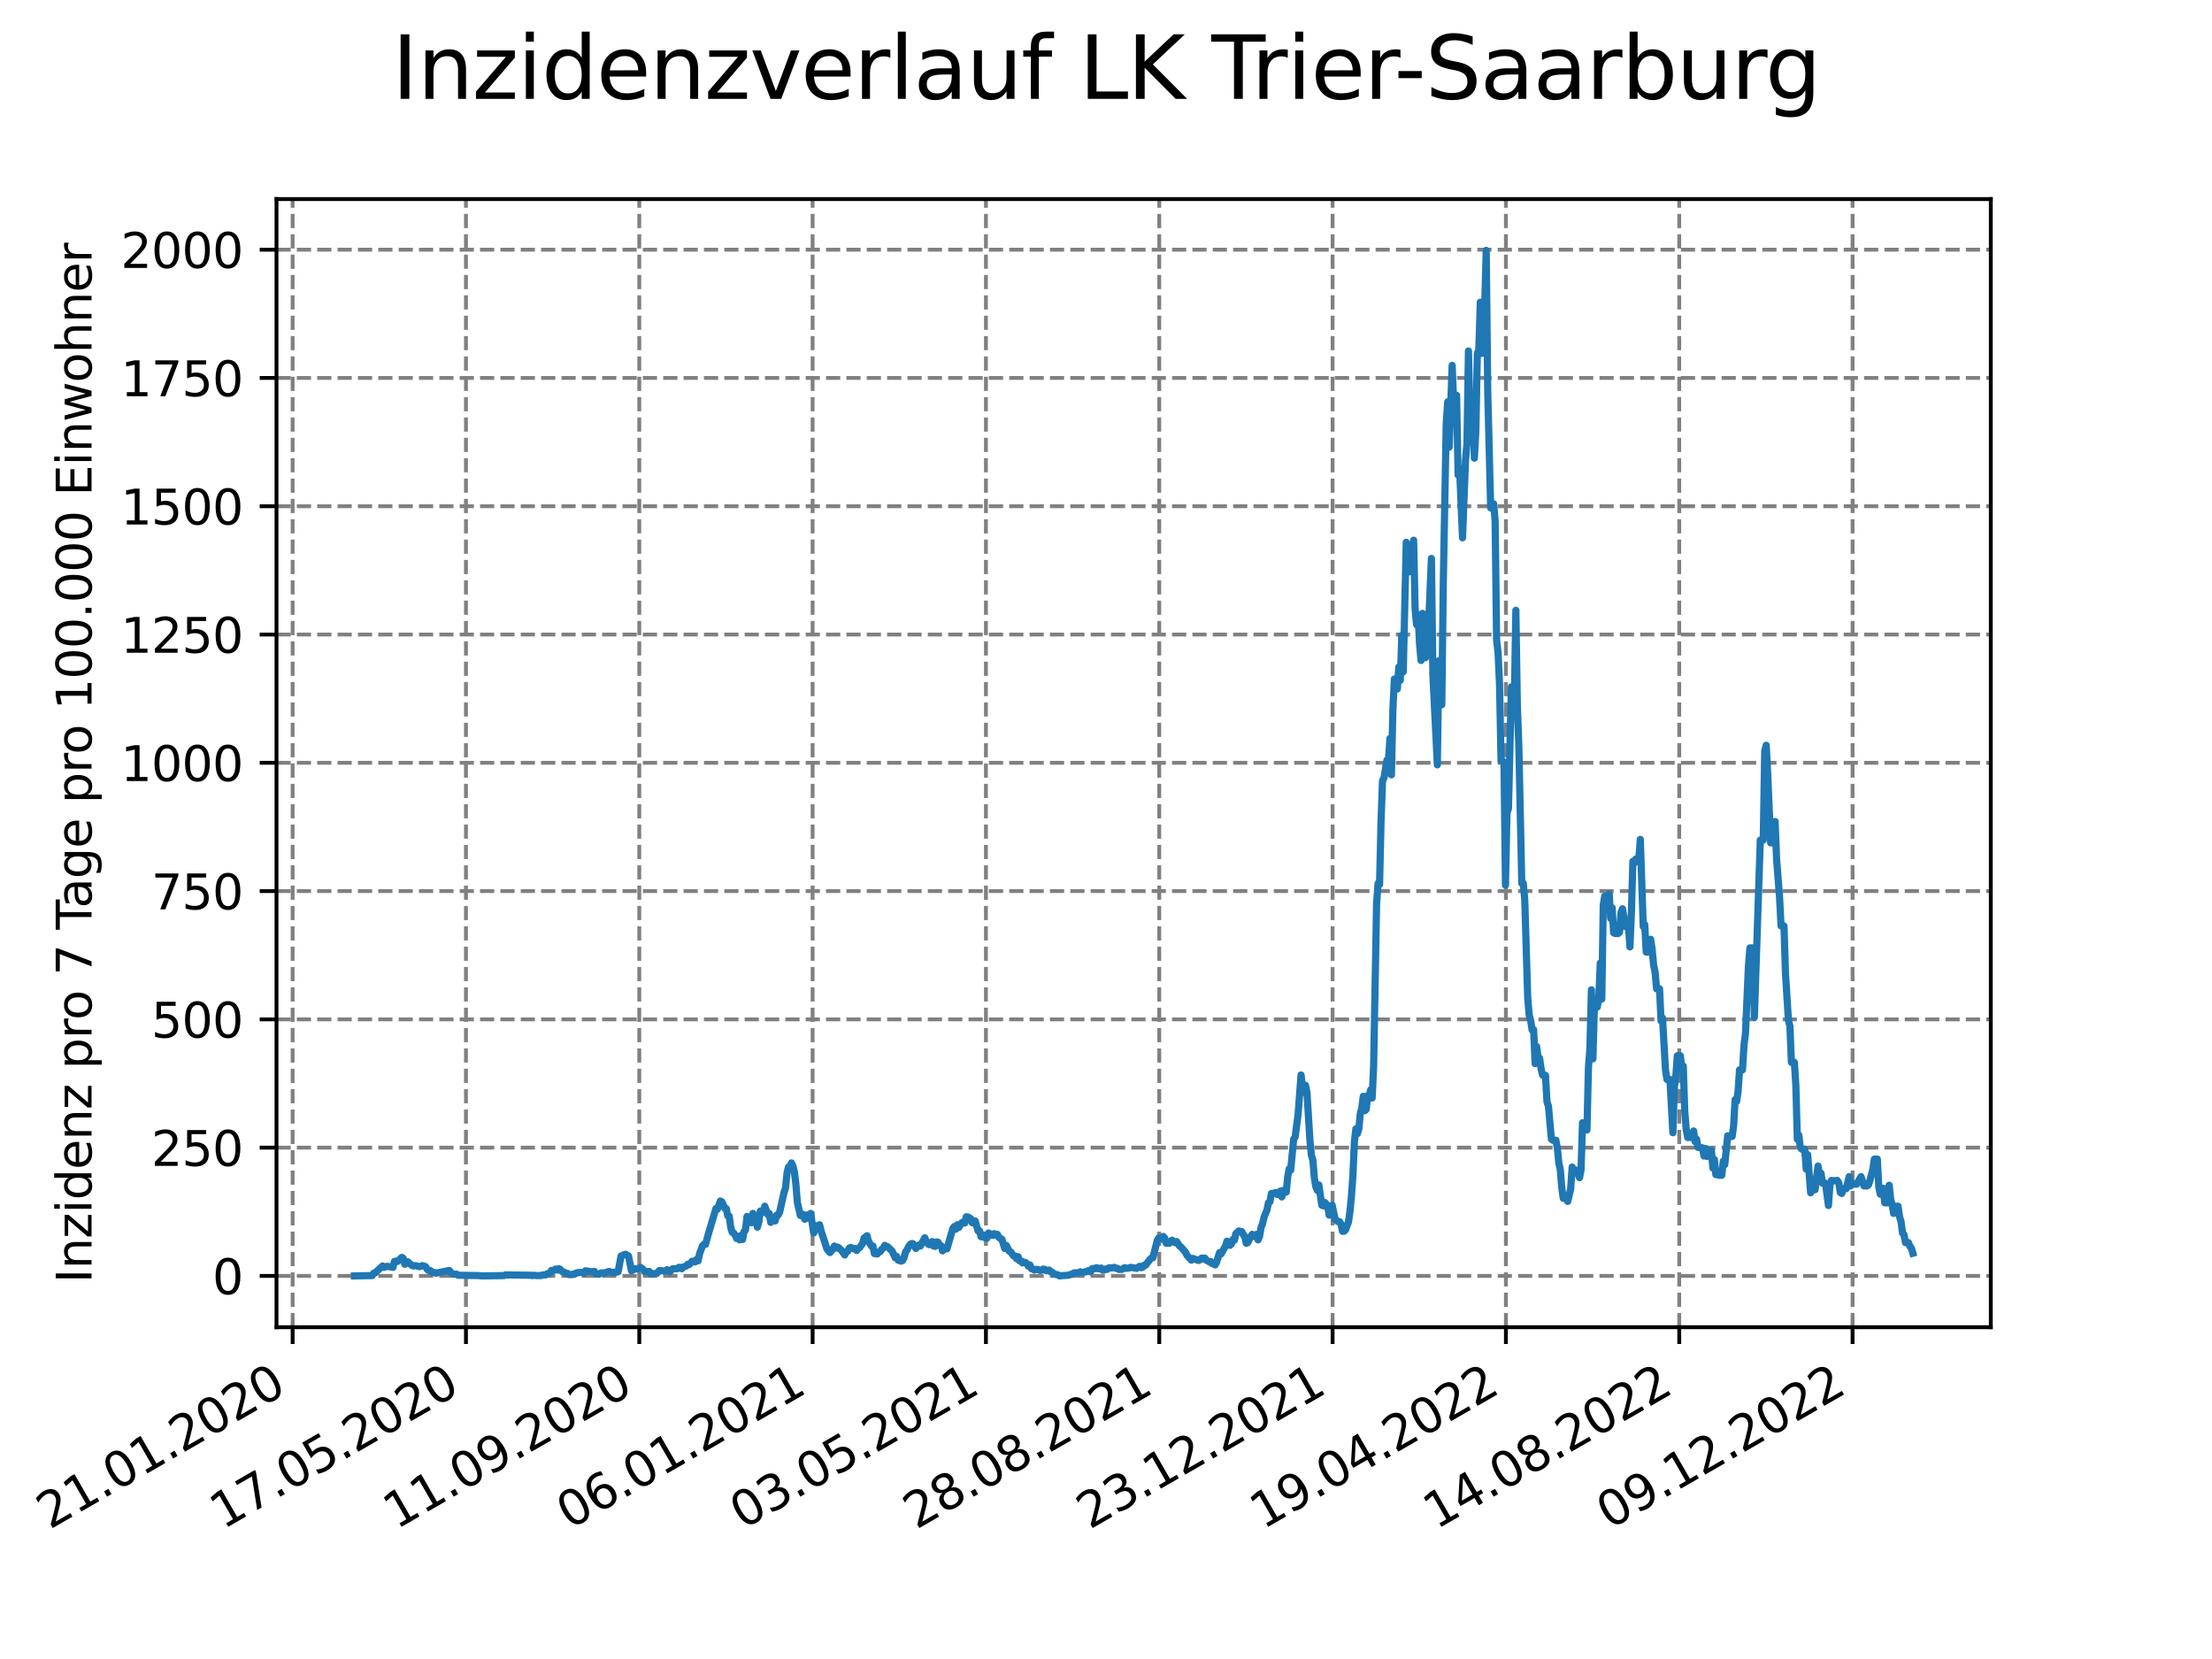 <?xml version="1.0" encoding="utf-8" standalone="no"?>
<!DOCTYPE svg PUBLIC "-//W3C//DTD SVG 1.1//EN"
  "http://www.w3.org/Graphics/SVG/1.1/DTD/svg11.dtd">
<svg xmlns:xlink="http://www.w3.org/1999/xlink" width="460.8pt" height="345.6pt" viewBox="0 0 460.8 345.6" xmlns="http://www.w3.org/2000/svg" version="1.1">
 <defs>
  <style type="text/css">*{stroke-linejoin: round; stroke-linecap: butt}</style>
 </defs>
 <g id="figure_1">
  <g id="patch_1">
   <path d="M 0 345.6 
L 460.8 345.6 
L 460.8 0 
L 0 0 
z
" style="fill: #ffffff"/>
  </g>
  <g id="axes_1">
   <g id="patch_2">
    <path d="M 57.6 276.48 
L 414.72 276.48 
L 414.72 41.472 
L 57.6 41.472 
z
" style="fill: #ffffff"/>
   </g>
   <g id="matplotlib.axis_1">
    <g id="xtick_1">
     <g id="line2d_1">
      <path d="M 60.961 276.48 
L 60.961 41.472 
" clip-path="url(#pf3d8f4243b)" style="fill: none; stroke-dasharray: 2.96,1.28; stroke-dashoffset: 0; stroke: #808080; stroke-width: 0.8"/>
     </g>
     <g id="line2d_2">
      <defs>
       <path id="mc5de1915aa" d="M 0 0 
L 0 3.5 
" style="stroke: #000000; stroke-width: 0.8"/>
      </defs>
      <g>
       <use xlink:href="#mc5de1915aa" x="60.961" y="276.48" style="stroke: #000000; stroke-width: 0.8"/>
      </g>
     </g>
     <g id="text_1">
      <!-- 21.01.2020 -->
      <g transform="translate(10.336 318.689) rotate(-30) scale(0.1 -0.1)">
       <defs>
        <path id="DejaVuSans-32" d="M 1228 531 
L 3431 531 
L 3431 0 
L 469 0 
L 469 531 
Q 828 903 1448 1529 
Q 2069 2156 2228 2338 
Q 2531 2678 2651 2914 
Q 2772 3150 2772 3378 
Q 2772 3750 2511 3984 
Q 2250 4219 1831 4219 
Q 1534 4219 1204 4116 
Q 875 4013 500 3803 
L 500 4441 
Q 881 4594 1212 4672 
Q 1544 4750 1819 4750 
Q 2544 4750 2975 4387 
Q 3406 4025 3406 3419 
Q 3406 3131 3298 2873 
Q 3191 2616 2906 2266 
Q 2828 2175 2409 1742 
Q 1991 1309 1228 531 
z
" transform="scale(0.016)"/>
        <path id="DejaVuSans-31" d="M 794 531 
L 1825 531 
L 1825 4091 
L 703 3866 
L 703 4441 
L 1819 4666 
L 2450 4666 
L 2450 531 
L 3481 531 
L 3481 0 
L 794 0 
L 794 531 
z
" transform="scale(0.016)"/>
        <path id="DejaVuSans-2e" d="M 684 794 
L 1344 794 
L 1344 0 
L 684 0 
L 684 794 
z
" transform="scale(0.016)"/>
        <path id="DejaVuSans-30" d="M 2034 4250 
Q 1547 4250 1301 3770 
Q 1056 3291 1056 2328 
Q 1056 1369 1301 889 
Q 1547 409 2034 409 
Q 2525 409 2770 889 
Q 3016 1369 3016 2328 
Q 3016 3291 2770 3770 
Q 2525 4250 2034 4250 
z
M 2034 4750 
Q 2819 4750 3233 4129 
Q 3647 3509 3647 2328 
Q 3647 1150 3233 529 
Q 2819 -91 2034 -91 
Q 1250 -91 836 529 
Q 422 1150 422 2328 
Q 422 3509 836 4129 
Q 1250 4750 2034 4750 
z
" transform="scale(0.016)"/>
       </defs>
       <use xlink:href="#DejaVuSans-32"/>
       <use xlink:href="#DejaVuSans-31" x="63.623"/>
       <use xlink:href="#DejaVuSans-2e" x="127.246"/>
       <use xlink:href="#DejaVuSans-30" x="159.033"/>
       <use xlink:href="#DejaVuSans-31" x="222.656"/>
       <use xlink:href="#DejaVuSans-2e" x="286.279"/>
       <use xlink:href="#DejaVuSans-32" x="318.066"/>
       <use xlink:href="#DejaVuSans-30" x="381.689"/>
       <use xlink:href="#DejaVuSans-32" x="445.312"/>
       <use xlink:href="#DejaVuSans-30" x="508.936"/>
      </g>
     </g>
    </g>
    <g id="xtick_2">
     <g id="line2d_3">
      <path d="M 97.068 276.48 
L 97.068 41.472 
" clip-path="url(#pf3d8f4243b)" style="fill: none; stroke-dasharray: 2.96,1.28; stroke-dashoffset: 0; stroke: #808080; stroke-width: 0.8"/>
     </g>
     <g id="line2d_4">
      <g>
       <use xlink:href="#mc5de1915aa" x="97.068" y="276.48" style="stroke: #000000; stroke-width: 0.8"/>
      </g>
     </g>
     <g id="text_2">
      <!-- 17.05.2020 -->
      <g transform="translate(46.443 318.689) rotate(-30) scale(0.1 -0.1)">
       <defs>
        <path id="DejaVuSans-37" d="M 525 4666 
L 3525 4666 
L 3525 4397 
L 1831 0 
L 1172 0 
L 2766 4134 
L 525 4134 
L 525 4666 
z
" transform="scale(0.016)"/>
        <path id="DejaVuSans-35" d="M 691 4666 
L 3169 4666 
L 3169 4134 
L 1269 4134 
L 1269 2991 
Q 1406 3038 1543 3061 
Q 1681 3084 1819 3084 
Q 2600 3084 3056 2656 
Q 3513 2228 3513 1497 
Q 3513 744 3044 326 
Q 2575 -91 1722 -91 
Q 1428 -91 1123 -41 
Q 819 9 494 109 
L 494 744 
Q 775 591 1075 516 
Q 1375 441 1709 441 
Q 2250 441 2565 725 
Q 2881 1009 2881 1497 
Q 2881 1984 2565 2268 
Q 2250 2553 1709 2553 
Q 1456 2553 1204 2497 
Q 953 2441 691 2322 
L 691 4666 
z
" transform="scale(0.016)"/>
       </defs>
       <use xlink:href="#DejaVuSans-31"/>
       <use xlink:href="#DejaVuSans-37" x="63.623"/>
       <use xlink:href="#DejaVuSans-2e" x="127.246"/>
       <use xlink:href="#DejaVuSans-30" x="159.033"/>
       <use xlink:href="#DejaVuSans-35" x="222.656"/>
       <use xlink:href="#DejaVuSans-2e" x="286.279"/>
       <use xlink:href="#DejaVuSans-32" x="318.066"/>
       <use xlink:href="#DejaVuSans-30" x="381.689"/>
       <use xlink:href="#DejaVuSans-32" x="445.312"/>
       <use xlink:href="#DejaVuSans-30" x="508.936"/>
      </g>
     </g>
    </g>
    <g id="xtick_3">
     <g id="line2d_5">
      <path d="M 133.175 276.48 
L 133.175 41.472 
" clip-path="url(#pf3d8f4243b)" style="fill: none; stroke-dasharray: 2.96,1.28; stroke-dashoffset: 0; stroke: #808080; stroke-width: 0.8"/>
     </g>
     <g id="line2d_6">
      <g>
       <use xlink:href="#mc5de1915aa" x="133.175" y="276.48" style="stroke: #000000; stroke-width: 0.8"/>
      </g>
     </g>
     <g id="text_3">
      <!-- 11.09.2020 -->
      <g transform="translate(82.55 318.689) rotate(-30) scale(0.1 -0.1)">
       <defs>
        <path id="DejaVuSans-39" d="M 703 97 
L 703 672 
Q 941 559 1184 500 
Q 1428 441 1663 441 
Q 2288 441 2617 861 
Q 2947 1281 2994 2138 
Q 2813 1869 2534 1725 
Q 2256 1581 1919 1581 
Q 1219 1581 811 2004 
Q 403 2428 403 3163 
Q 403 3881 828 4315 
Q 1253 4750 1959 4750 
Q 2769 4750 3195 4129 
Q 3622 3509 3622 2328 
Q 3622 1225 3098 567 
Q 2575 -91 1691 -91 
Q 1453 -91 1209 -44 
Q 966 3 703 97 
z
M 1959 2075 
Q 2384 2075 2632 2365 
Q 2881 2656 2881 3163 
Q 2881 3666 2632 3958 
Q 2384 4250 1959 4250 
Q 1534 4250 1286 3958 
Q 1038 3666 1038 3163 
Q 1038 2656 1286 2365 
Q 1534 2075 1959 2075 
z
" transform="scale(0.016)"/>
       </defs>
       <use xlink:href="#DejaVuSans-31"/>
       <use xlink:href="#DejaVuSans-31" x="63.623"/>
       <use xlink:href="#DejaVuSans-2e" x="127.246"/>
       <use xlink:href="#DejaVuSans-30" x="159.033"/>
       <use xlink:href="#DejaVuSans-39" x="222.656"/>
       <use xlink:href="#DejaVuSans-2e" x="286.279"/>
       <use xlink:href="#DejaVuSans-32" x="318.066"/>
       <use xlink:href="#DejaVuSans-30" x="381.689"/>
       <use xlink:href="#DejaVuSans-32" x="445.312"/>
       <use xlink:href="#DejaVuSans-30" x="508.936"/>
      </g>
     </g>
    </g>
    <g id="xtick_4">
     <g id="line2d_7">
      <path d="M 169.282 276.48 
L 169.282 41.472 
" clip-path="url(#pf3d8f4243b)" style="fill: none; stroke-dasharray: 2.96,1.28; stroke-dashoffset: 0; stroke: #808080; stroke-width: 0.8"/>
     </g>
     <g id="line2d_8">
      <g>
       <use xlink:href="#mc5de1915aa" x="169.282" y="276.48" style="stroke: #000000; stroke-width: 0.8"/>
      </g>
     </g>
     <g id="text_4">
      <!-- 06.01.2021 -->
      <g transform="translate(118.657 318.689) rotate(-30) scale(0.1 -0.1)">
       <defs>
        <path id="DejaVuSans-36" d="M 2113 2584 
Q 1688 2584 1439 2293 
Q 1191 2003 1191 1497 
Q 1191 994 1439 701 
Q 1688 409 2113 409 
Q 2538 409 2786 701 
Q 3034 994 3034 1497 
Q 3034 2003 2786 2293 
Q 2538 2584 2113 2584 
z
M 3366 4563 
L 3366 3988 
Q 3128 4100 2886 4159 
Q 2644 4219 2406 4219 
Q 1781 4219 1451 3797 
Q 1122 3375 1075 2522 
Q 1259 2794 1537 2939 
Q 1816 3084 2150 3084 
Q 2853 3084 3261 2657 
Q 3669 2231 3669 1497 
Q 3669 778 3244 343 
Q 2819 -91 2113 -91 
Q 1303 -91 875 529 
Q 447 1150 447 2328 
Q 447 3434 972 4092 
Q 1497 4750 2381 4750 
Q 2619 4750 2861 4703 
Q 3103 4656 3366 4563 
z
" transform="scale(0.016)"/>
       </defs>
       <use xlink:href="#DejaVuSans-30"/>
       <use xlink:href="#DejaVuSans-36" x="63.623"/>
       <use xlink:href="#DejaVuSans-2e" x="127.246"/>
       <use xlink:href="#DejaVuSans-30" x="159.033"/>
       <use xlink:href="#DejaVuSans-31" x="222.656"/>
       <use xlink:href="#DejaVuSans-2e" x="286.279"/>
       <use xlink:href="#DejaVuSans-32" x="318.066"/>
       <use xlink:href="#DejaVuSans-30" x="381.689"/>
       <use xlink:href="#DejaVuSans-32" x="445.312"/>
       <use xlink:href="#DejaVuSans-31" x="508.936"/>
      </g>
     </g>
    </g>
    <g id="xtick_5">
     <g id="line2d_9">
      <path d="M 205.389 276.48 
L 205.389 41.472 
" clip-path="url(#pf3d8f4243b)" style="fill: none; stroke-dasharray: 2.96,1.28; stroke-dashoffset: 0; stroke: #808080; stroke-width: 0.8"/>
     </g>
     <g id="line2d_10">
      <g>
       <use xlink:href="#mc5de1915aa" x="205.389" y="276.48" style="stroke: #000000; stroke-width: 0.8"/>
      </g>
     </g>
     <g id="text_5">
      <!-- 03.05.2021 -->
      <g transform="translate(154.764 318.689) rotate(-30) scale(0.1 -0.1)">
       <defs>
        <path id="DejaVuSans-33" d="M 2597 2516 
Q 3050 2419 3304 2112 
Q 3559 1806 3559 1356 
Q 3559 666 3084 287 
Q 2609 -91 1734 -91 
Q 1441 -91 1130 -33 
Q 819 25 488 141 
L 488 750 
Q 750 597 1062 519 
Q 1375 441 1716 441 
Q 2309 441 2620 675 
Q 2931 909 2931 1356 
Q 2931 1769 2642 2001 
Q 2353 2234 1838 2234 
L 1294 2234 
L 1294 2753 
L 1863 2753 
Q 2328 2753 2575 2939 
Q 2822 3125 2822 3475 
Q 2822 3834 2567 4026 
Q 2313 4219 1838 4219 
Q 1578 4219 1281 4162 
Q 984 4106 628 3988 
L 628 4550 
Q 988 4650 1302 4700 
Q 1616 4750 1894 4750 
Q 2613 4750 3031 4423 
Q 3450 4097 3450 3541 
Q 3450 3153 3228 2886 
Q 3006 2619 2597 2516 
z
" transform="scale(0.016)"/>
       </defs>
       <use xlink:href="#DejaVuSans-30"/>
       <use xlink:href="#DejaVuSans-33" x="63.623"/>
       <use xlink:href="#DejaVuSans-2e" x="127.246"/>
       <use xlink:href="#DejaVuSans-30" x="159.033"/>
       <use xlink:href="#DejaVuSans-35" x="222.656"/>
       <use xlink:href="#DejaVuSans-2e" x="286.279"/>
       <use xlink:href="#DejaVuSans-32" x="318.066"/>
       <use xlink:href="#DejaVuSans-30" x="381.689"/>
       <use xlink:href="#DejaVuSans-32" x="445.312"/>
       <use xlink:href="#DejaVuSans-31" x="508.936"/>
      </g>
     </g>
    </g>
    <g id="xtick_6">
     <g id="line2d_11">
      <path d="M 241.496 276.48 
L 241.496 41.472 
" clip-path="url(#pf3d8f4243b)" style="fill: none; stroke-dasharray: 2.96,1.28; stroke-dashoffset: 0; stroke: #808080; stroke-width: 0.8"/>
     </g>
     <g id="line2d_12">
      <g>
       <use xlink:href="#mc5de1915aa" x="241.496" y="276.48" style="stroke: #000000; stroke-width: 0.8"/>
      </g>
     </g>
     <g id="text_6">
      <!-- 28.08.2021 -->
      <g transform="translate(190.871 318.689) rotate(-30) scale(0.1 -0.1)">
       <defs>
        <path id="DejaVuSans-38" d="M 2034 2216 
Q 1584 2216 1326 1975 
Q 1069 1734 1069 1313 
Q 1069 891 1326 650 
Q 1584 409 2034 409 
Q 2484 409 2743 651 
Q 3003 894 3003 1313 
Q 3003 1734 2745 1975 
Q 2488 2216 2034 2216 
z
M 1403 2484 
Q 997 2584 770 2862 
Q 544 3141 544 3541 
Q 544 4100 942 4425 
Q 1341 4750 2034 4750 
Q 2731 4750 3128 4425 
Q 3525 4100 3525 3541 
Q 3525 3141 3298 2862 
Q 3072 2584 2669 2484 
Q 3125 2378 3379 2068 
Q 3634 1759 3634 1313 
Q 3634 634 3220 271 
Q 2806 -91 2034 -91 
Q 1263 -91 848 271 
Q 434 634 434 1313 
Q 434 1759 690 2068 
Q 947 2378 1403 2484 
z
M 1172 3481 
Q 1172 3119 1398 2916 
Q 1625 2713 2034 2713 
Q 2441 2713 2670 2916 
Q 2900 3119 2900 3481 
Q 2900 3844 2670 4047 
Q 2441 4250 2034 4250 
Q 1625 4250 1398 4047 
Q 1172 3844 1172 3481 
z
" transform="scale(0.016)"/>
       </defs>
       <use xlink:href="#DejaVuSans-32"/>
       <use xlink:href="#DejaVuSans-38" x="63.623"/>
       <use xlink:href="#DejaVuSans-2e" x="127.246"/>
       <use xlink:href="#DejaVuSans-30" x="159.033"/>
       <use xlink:href="#DejaVuSans-38" x="222.656"/>
       <use xlink:href="#DejaVuSans-2e" x="286.279"/>
       <use xlink:href="#DejaVuSans-32" x="318.066"/>
       <use xlink:href="#DejaVuSans-30" x="381.689"/>
       <use xlink:href="#DejaVuSans-32" x="445.312"/>
       <use xlink:href="#DejaVuSans-31" x="508.936"/>
      </g>
     </g>
    </g>
    <g id="xtick_7">
     <g id="line2d_13">
      <path d="M 277.603 276.48 
L 277.603 41.472 
" clip-path="url(#pf3d8f4243b)" style="fill: none; stroke-dasharray: 2.96,1.28; stroke-dashoffset: 0; stroke: #808080; stroke-width: 0.8"/>
     </g>
     <g id="line2d_14">
      <g>
       <use xlink:href="#mc5de1915aa" x="277.603" y="276.48" style="stroke: #000000; stroke-width: 0.8"/>
      </g>
     </g>
     <g id="text_7">
      <!-- 23.12.2021 -->
      <g transform="translate(226.978 318.689) rotate(-30) scale(0.1 -0.1)">
       <use xlink:href="#DejaVuSans-32"/>
       <use xlink:href="#DejaVuSans-33" x="63.623"/>
       <use xlink:href="#DejaVuSans-2e" x="127.246"/>
       <use xlink:href="#DejaVuSans-31" x="159.033"/>
       <use xlink:href="#DejaVuSans-32" x="222.656"/>
       <use xlink:href="#DejaVuSans-2e" x="286.279"/>
       <use xlink:href="#DejaVuSans-32" x="318.066"/>
       <use xlink:href="#DejaVuSans-30" x="381.689"/>
       <use xlink:href="#DejaVuSans-32" x="445.312"/>
       <use xlink:href="#DejaVuSans-31" x="508.936"/>
      </g>
     </g>
    </g>
    <g id="xtick_8">
     <g id="line2d_15">
      <path d="M 313.71 276.48 
L 313.71 41.472 
" clip-path="url(#pf3d8f4243b)" style="fill: none; stroke-dasharray: 2.96,1.28; stroke-dashoffset: 0; stroke: #808080; stroke-width: 0.8"/>
     </g>
     <g id="line2d_16">
      <g>
       <use xlink:href="#mc5de1915aa" x="313.71" y="276.48" style="stroke: #000000; stroke-width: 0.8"/>
      </g>
     </g>
     <g id="text_8">
      <!-- 19.04.2022 -->
      <g transform="translate(263.085 318.689) rotate(-30) scale(0.1 -0.1)">
       <defs>
        <path id="DejaVuSans-34" d="M 2419 4116 
L 825 1625 
L 2419 1625 
L 2419 4116 
z
M 2253 4666 
L 3047 4666 
L 3047 1625 
L 3713 1625 
L 3713 1100 
L 3047 1100 
L 3047 0 
L 2419 0 
L 2419 1100 
L 313 1100 
L 313 1709 
L 2253 4666 
z
" transform="scale(0.016)"/>
       </defs>
       <use xlink:href="#DejaVuSans-31"/>
       <use xlink:href="#DejaVuSans-39" x="63.623"/>
       <use xlink:href="#DejaVuSans-2e" x="127.246"/>
       <use xlink:href="#DejaVuSans-30" x="159.033"/>
       <use xlink:href="#DejaVuSans-34" x="222.656"/>
       <use xlink:href="#DejaVuSans-2e" x="286.279"/>
       <use xlink:href="#DejaVuSans-32" x="318.066"/>
       <use xlink:href="#DejaVuSans-30" x="381.689"/>
       <use xlink:href="#DejaVuSans-32" x="445.312"/>
       <use xlink:href="#DejaVuSans-32" x="508.936"/>
      </g>
     </g>
    </g>
    <g id="xtick_9">
     <g id="line2d_17">
      <path d="M 349.817 276.48 
L 349.817 41.472 
" clip-path="url(#pf3d8f4243b)" style="fill: none; stroke-dasharray: 2.96,1.28; stroke-dashoffset: 0; stroke: #808080; stroke-width: 0.8"/>
     </g>
     <g id="line2d_18">
      <g>
       <use xlink:href="#mc5de1915aa" x="349.817" y="276.48" style="stroke: #000000; stroke-width: 0.8"/>
      </g>
     </g>
     <g id="text_9">
      <!-- 14.08.2022 -->
      <g transform="translate(299.192 318.689) rotate(-30) scale(0.1 -0.1)">
       <use xlink:href="#DejaVuSans-31"/>
       <use xlink:href="#DejaVuSans-34" x="63.623"/>
       <use xlink:href="#DejaVuSans-2e" x="127.246"/>
       <use xlink:href="#DejaVuSans-30" x="159.033"/>
       <use xlink:href="#DejaVuSans-38" x="222.656"/>
       <use xlink:href="#DejaVuSans-2e" x="286.279"/>
       <use xlink:href="#DejaVuSans-32" x="318.066"/>
       <use xlink:href="#DejaVuSans-30" x="381.689"/>
       <use xlink:href="#DejaVuSans-32" x="445.312"/>
       <use xlink:href="#DejaVuSans-32" x="508.936"/>
      </g>
     </g>
    </g>
    <g id="xtick_10">
     <g id="line2d_19">
      <path d="M 385.924 276.48 
L 385.924 41.472 
" clip-path="url(#pf3d8f4243b)" style="fill: none; stroke-dasharray: 2.96,1.28; stroke-dashoffset: 0; stroke: #808080; stroke-width: 0.8"/>
     </g>
     <g id="line2d_20">
      <g>
       <use xlink:href="#mc5de1915aa" x="385.924" y="276.48" style="stroke: #000000; stroke-width: 0.8"/>
      </g>
     </g>
     <g id="text_10">
      <!-- 09.12.2022 -->
      <g transform="translate(335.299 318.689) rotate(-30) scale(0.1 -0.1)">
       <use xlink:href="#DejaVuSans-30"/>
       <use xlink:href="#DejaVuSans-39" x="63.623"/>
       <use xlink:href="#DejaVuSans-2e" x="127.246"/>
       <use xlink:href="#DejaVuSans-31" x="159.033"/>
       <use xlink:href="#DejaVuSans-32" x="222.656"/>
       <use xlink:href="#DejaVuSans-2e" x="286.279"/>
       <use xlink:href="#DejaVuSans-32" x="318.066"/>
       <use xlink:href="#DejaVuSans-30" x="381.689"/>
       <use xlink:href="#DejaVuSans-32" x="445.312"/>
       <use xlink:href="#DejaVuSans-32" x="508.936"/>
      </g>
     </g>
    </g>
   </g>
   <g id="matplotlib.axis_2">
    <g id="ytick_1">
     <g id="line2d_21">
      <path d="M 57.6 265.798 
L 414.72 265.798 
" clip-path="url(#pf3d8f4243b)" style="fill: none; stroke-dasharray: 2.96,1.28; stroke-dashoffset: 0; stroke: #808080; stroke-width: 0.8"/>
     </g>
     <g id="line2d_22">
      <defs>
       <path id="m514f9ff680" d="M 0 0 
L -3.5 0 
" style="stroke: #000000; stroke-width: 0.8"/>
      </defs>
      <g>
       <use xlink:href="#m514f9ff680" x="57.6" y="265.798" style="stroke: #000000; stroke-width: 0.8"/>
      </g>
     </g>
     <g id="text_11">
      <!-- 0 -->
      <g transform="translate(44.237 269.597) scale(0.1 -0.1)">
       <use xlink:href="#DejaVuSans-30"/>
      </g>
     </g>
    </g>
    <g id="ytick_2">
     <g id="line2d_23">
      <path d="M 57.6 239.075 
L 414.72 239.075 
" clip-path="url(#pf3d8f4243b)" style="fill: none; stroke-dasharray: 2.96,1.28; stroke-dashoffset: 0; stroke: #808080; stroke-width: 0.8"/>
     </g>
     <g id="line2d_24">
      <g>
       <use xlink:href="#m514f9ff680" x="57.6" y="239.075" style="stroke: #000000; stroke-width: 0.8"/>
      </g>
     </g>
     <g id="text_12">
      <!-- 250 -->
      <g transform="translate(31.512 242.874) scale(0.1 -0.1)">
       <use xlink:href="#DejaVuSans-32"/>
       <use xlink:href="#DejaVuSans-35" x="63.623"/>
       <use xlink:href="#DejaVuSans-30" x="127.246"/>
      </g>
     </g>
    </g>
    <g id="ytick_3">
     <g id="line2d_25">
      <path d="M 57.6 212.352 
L 414.72 212.352 
" clip-path="url(#pf3d8f4243b)" style="fill: none; stroke-dasharray: 2.96,1.28; stroke-dashoffset: 0; stroke: #808080; stroke-width: 0.8"/>
     </g>
     <g id="line2d_26">
      <g>
       <use xlink:href="#m514f9ff680" x="57.6" y="212.352" style="stroke: #000000; stroke-width: 0.8"/>
      </g>
     </g>
     <g id="text_13">
      <!-- 500 -->
      <g transform="translate(31.512 216.151) scale(0.1 -0.1)">
       <use xlink:href="#DejaVuSans-35"/>
       <use xlink:href="#DejaVuSans-30" x="63.623"/>
       <use xlink:href="#DejaVuSans-30" x="127.246"/>
      </g>
     </g>
    </g>
    <g id="ytick_4">
     <g id="line2d_27">
      <path d="M 57.6 185.629 
L 414.72 185.629 
" clip-path="url(#pf3d8f4243b)" style="fill: none; stroke-dasharray: 2.96,1.28; stroke-dashoffset: 0; stroke: #808080; stroke-width: 0.8"/>
     </g>
     <g id="line2d_28">
      <g>
       <use xlink:href="#m514f9ff680" x="57.6" y="185.629" style="stroke: #000000; stroke-width: 0.8"/>
      </g>
     </g>
     <g id="text_14">
      <!-- 750 -->
      <g transform="translate(31.512 189.428) scale(0.1 -0.1)">
       <use xlink:href="#DejaVuSans-37"/>
       <use xlink:href="#DejaVuSans-35" x="63.623"/>
       <use xlink:href="#DejaVuSans-30" x="127.246"/>
      </g>
     </g>
    </g>
    <g id="ytick_5">
     <g id="line2d_29">
      <path d="M 57.6 158.906 
L 414.72 158.906 
" clip-path="url(#pf3d8f4243b)" style="fill: none; stroke-dasharray: 2.96,1.28; stroke-dashoffset: 0; stroke: #808080; stroke-width: 0.8"/>
     </g>
     <g id="line2d_30">
      <g>
       <use xlink:href="#m514f9ff680" x="57.6" y="158.906" style="stroke: #000000; stroke-width: 0.8"/>
      </g>
     </g>
     <g id="text_15">
      <!-- 1000 -->
      <g transform="translate(25.15 162.705) scale(0.1 -0.1)">
       <use xlink:href="#DejaVuSans-31"/>
       <use xlink:href="#DejaVuSans-30" x="63.623"/>
       <use xlink:href="#DejaVuSans-30" x="127.246"/>
       <use xlink:href="#DejaVuSans-30" x="190.869"/>
      </g>
     </g>
    </g>
    <g id="ytick_6">
     <g id="line2d_31">
      <path d="M 57.6 132.183 
L 414.72 132.183 
" clip-path="url(#pf3d8f4243b)" style="fill: none; stroke-dasharray: 2.96,1.28; stroke-dashoffset: 0; stroke: #808080; stroke-width: 0.8"/>
     </g>
     <g id="line2d_32">
      <g>
       <use xlink:href="#m514f9ff680" x="57.6" y="132.183" style="stroke: #000000; stroke-width: 0.8"/>
      </g>
     </g>
     <g id="text_16">
      <!-- 1250 -->
      <g transform="translate(25.15 135.982) scale(0.1 -0.1)">
       <use xlink:href="#DejaVuSans-31"/>
       <use xlink:href="#DejaVuSans-32" x="63.623"/>
       <use xlink:href="#DejaVuSans-35" x="127.246"/>
       <use xlink:href="#DejaVuSans-30" x="190.869"/>
      </g>
     </g>
    </g>
    <g id="ytick_7">
     <g id="line2d_33">
      <path d="M 57.6 105.46 
L 414.72 105.46 
" clip-path="url(#pf3d8f4243b)" style="fill: none; stroke-dasharray: 2.96,1.28; stroke-dashoffset: 0; stroke: #808080; stroke-width: 0.8"/>
     </g>
     <g id="line2d_34">
      <g>
       <use xlink:href="#m514f9ff680" x="57.6" y="105.46" style="stroke: #000000; stroke-width: 0.8"/>
      </g>
     </g>
     <g id="text_17">
      <!-- 1500 -->
      <g transform="translate(25.15 109.259) scale(0.1 -0.1)">
       <use xlink:href="#DejaVuSans-31"/>
       <use xlink:href="#DejaVuSans-35" x="63.623"/>
       <use xlink:href="#DejaVuSans-30" x="127.246"/>
       <use xlink:href="#DejaVuSans-30" x="190.869"/>
      </g>
     </g>
    </g>
    <g id="ytick_8">
     <g id="line2d_35">
      <path d="M 57.6 78.737 
L 414.72 78.737 
" clip-path="url(#pf3d8f4243b)" style="fill: none; stroke-dasharray: 2.96,1.28; stroke-dashoffset: 0; stroke: #808080; stroke-width: 0.8"/>
     </g>
     <g id="line2d_36">
      <g>
       <use xlink:href="#m514f9ff680" x="57.6" y="78.737" style="stroke: #000000; stroke-width: 0.8"/>
      </g>
     </g>
     <g id="text_18">
      <!-- 1750 -->
      <g transform="translate(25.15 82.536) scale(0.1 -0.1)">
       <use xlink:href="#DejaVuSans-31"/>
       <use xlink:href="#DejaVuSans-37" x="63.623"/>
       <use xlink:href="#DejaVuSans-35" x="127.246"/>
       <use xlink:href="#DejaVuSans-30" x="190.869"/>
      </g>
     </g>
    </g>
    <g id="ytick_9">
     <g id="line2d_37">
      <path d="M 57.6 52.014 
L 414.72 52.014 
" clip-path="url(#pf3d8f4243b)" style="fill: none; stroke-dasharray: 2.96,1.28; stroke-dashoffset: 0; stroke: #808080; stroke-width: 0.8"/>
     </g>
     <g id="line2d_38">
      <g>
       <use xlink:href="#m514f9ff680" x="57.6" y="52.014" style="stroke: #000000; stroke-width: 0.8"/>
      </g>
     </g>
     <g id="text_19">
      <!-- 2000 -->
      <g transform="translate(25.15 55.813) scale(0.1 -0.1)">
       <use xlink:href="#DejaVuSans-32"/>
       <use xlink:href="#DejaVuSans-30" x="63.623"/>
       <use xlink:href="#DejaVuSans-30" x="127.246"/>
       <use xlink:href="#DejaVuSans-30" x="190.869"/>
      </g>
     </g>
    </g>
    <g id="text_20">
     <!-- Inzidenz pro 7 Tage pro 100.000 Einwohner -->
     <g transform="translate(19.07 267.301) rotate(-90) scale(0.1 -0.1)">
      <defs>
       <path id="DejaVuSans-49" d="M 628 4666 
L 1259 4666 
L 1259 0 
L 628 0 
L 628 4666 
z
" transform="scale(0.016)"/>
       <path id="DejaVuSans-6e" d="M 3513 2113 
L 3513 0 
L 2938 0 
L 2938 2094 
Q 2938 2591 2744 2837 
Q 2550 3084 2163 3084 
Q 1697 3084 1428 2787 
Q 1159 2491 1159 1978 
L 1159 0 
L 581 0 
L 581 3500 
L 1159 3500 
L 1159 2956 
Q 1366 3272 1645 3428 
Q 1925 3584 2291 3584 
Q 2894 3584 3203 3211 
Q 3513 2838 3513 2113 
z
" transform="scale(0.016)"/>
       <path id="DejaVuSans-7a" d="M 353 3500 
L 3084 3500 
L 3084 2975 
L 922 459 
L 3084 459 
L 3084 0 
L 275 0 
L 275 525 
L 2438 3041 
L 353 3041 
L 353 3500 
z
" transform="scale(0.016)"/>
       <path id="DejaVuSans-69" d="M 603 3500 
L 1178 3500 
L 1178 0 
L 603 0 
L 603 3500 
z
M 603 4863 
L 1178 4863 
L 1178 4134 
L 603 4134 
L 603 4863 
z
" transform="scale(0.016)"/>
       <path id="DejaVuSans-64" d="M 2906 2969 
L 2906 4863 
L 3481 4863 
L 3481 0 
L 2906 0 
L 2906 525 
Q 2725 213 2448 61 
Q 2172 -91 1784 -91 
Q 1150 -91 751 415 
Q 353 922 353 1747 
Q 353 2572 751 3078 
Q 1150 3584 1784 3584 
Q 2172 3584 2448 3432 
Q 2725 3281 2906 2969 
z
M 947 1747 
Q 947 1113 1208 752 
Q 1469 391 1925 391 
Q 2381 391 2643 752 
Q 2906 1113 2906 1747 
Q 2906 2381 2643 2742 
Q 2381 3103 1925 3103 
Q 1469 3103 1208 2742 
Q 947 2381 947 1747 
z
" transform="scale(0.016)"/>
       <path id="DejaVuSans-65" d="M 3597 1894 
L 3597 1613 
L 953 1613 
Q 991 1019 1311 708 
Q 1631 397 2203 397 
Q 2534 397 2845 478 
Q 3156 559 3463 722 
L 3463 178 
Q 3153 47 2828 -22 
Q 2503 -91 2169 -91 
Q 1331 -91 842 396 
Q 353 884 353 1716 
Q 353 2575 817 3079 
Q 1281 3584 2069 3584 
Q 2775 3584 3186 3129 
Q 3597 2675 3597 1894 
z
M 3022 2063 
Q 3016 2534 2758 2815 
Q 2500 3097 2075 3097 
Q 1594 3097 1305 2825 
Q 1016 2553 972 2059 
L 3022 2063 
z
" transform="scale(0.016)"/>
       <path id="DejaVuSans-20" transform="scale(0.016)"/>
       <path id="DejaVuSans-70" d="M 1159 525 
L 1159 -1331 
L 581 -1331 
L 581 3500 
L 1159 3500 
L 1159 2969 
Q 1341 3281 1617 3432 
Q 1894 3584 2278 3584 
Q 2916 3584 3314 3078 
Q 3713 2572 3713 1747 
Q 3713 922 3314 415 
Q 2916 -91 2278 -91 
Q 1894 -91 1617 61 
Q 1341 213 1159 525 
z
M 3116 1747 
Q 3116 2381 2855 2742 
Q 2594 3103 2138 3103 
Q 1681 3103 1420 2742 
Q 1159 2381 1159 1747 
Q 1159 1113 1420 752 
Q 1681 391 2138 391 
Q 2594 391 2855 752 
Q 3116 1113 3116 1747 
z
" transform="scale(0.016)"/>
       <path id="DejaVuSans-72" d="M 2631 2963 
Q 2534 3019 2420 3045 
Q 2306 3072 2169 3072 
Q 1681 3072 1420 2755 
Q 1159 2438 1159 1844 
L 1159 0 
L 581 0 
L 581 3500 
L 1159 3500 
L 1159 2956 
Q 1341 3275 1631 3429 
Q 1922 3584 2338 3584 
Q 2397 3584 2469 3576 
Q 2541 3569 2628 3553 
L 2631 2963 
z
" transform="scale(0.016)"/>
       <path id="DejaVuSans-6f" d="M 1959 3097 
Q 1497 3097 1228 2736 
Q 959 2375 959 1747 
Q 959 1119 1226 758 
Q 1494 397 1959 397 
Q 2419 397 2687 759 
Q 2956 1122 2956 1747 
Q 2956 2369 2687 2733 
Q 2419 3097 1959 3097 
z
M 1959 3584 
Q 2709 3584 3137 3096 
Q 3566 2609 3566 1747 
Q 3566 888 3137 398 
Q 2709 -91 1959 -91 
Q 1206 -91 779 398 
Q 353 888 353 1747 
Q 353 2609 779 3096 
Q 1206 3584 1959 3584 
z
" transform="scale(0.016)"/>
       <path id="DejaVuSans-54" d="M -19 4666 
L 3928 4666 
L 3928 4134 
L 2272 4134 
L 2272 0 
L 1638 0 
L 1638 4134 
L -19 4134 
L -19 4666 
z
" transform="scale(0.016)"/>
       <path id="DejaVuSans-61" d="M 2194 1759 
Q 1497 1759 1228 1600 
Q 959 1441 959 1056 
Q 959 750 1161 570 
Q 1363 391 1709 391 
Q 2188 391 2477 730 
Q 2766 1069 2766 1631 
L 2766 1759 
L 2194 1759 
z
M 3341 1997 
L 3341 0 
L 2766 0 
L 2766 531 
Q 2569 213 2275 61 
Q 1981 -91 1556 -91 
Q 1019 -91 701 211 
Q 384 513 384 1019 
Q 384 1609 779 1909 
Q 1175 2209 1959 2209 
L 2766 2209 
L 2766 2266 
Q 2766 2663 2505 2880 
Q 2244 3097 1772 3097 
Q 1472 3097 1187 3025 
Q 903 2953 641 2809 
L 641 3341 
Q 956 3463 1253 3523 
Q 1550 3584 1831 3584 
Q 2591 3584 2966 3190 
Q 3341 2797 3341 1997 
z
" transform="scale(0.016)"/>
       <path id="DejaVuSans-67" d="M 2906 1791 
Q 2906 2416 2648 2759 
Q 2391 3103 1925 3103 
Q 1463 3103 1205 2759 
Q 947 2416 947 1791 
Q 947 1169 1205 825 
Q 1463 481 1925 481 
Q 2391 481 2648 825 
Q 2906 1169 2906 1791 
z
M 3481 434 
Q 3481 -459 3084 -895 
Q 2688 -1331 1869 -1331 
Q 1566 -1331 1297 -1286 
Q 1028 -1241 775 -1147 
L 775 -588 
Q 1028 -725 1275 -790 
Q 1522 -856 1778 -856 
Q 2344 -856 2625 -561 
Q 2906 -266 2906 331 
L 2906 616 
Q 2728 306 2450 153 
Q 2172 0 1784 0 
Q 1141 0 747 490 
Q 353 981 353 1791 
Q 353 2603 747 3093 
Q 1141 3584 1784 3584 
Q 2172 3584 2450 3431 
Q 2728 3278 2906 2969 
L 2906 3500 
L 3481 3500 
L 3481 434 
z
" transform="scale(0.016)"/>
       <path id="DejaVuSans-45" d="M 628 4666 
L 3578 4666 
L 3578 4134 
L 1259 4134 
L 1259 2753 
L 3481 2753 
L 3481 2222 
L 1259 2222 
L 1259 531 
L 3634 531 
L 3634 0 
L 628 0 
L 628 4666 
z
" transform="scale(0.016)"/>
       <path id="DejaVuSans-77" d="M 269 3500 
L 844 3500 
L 1563 769 
L 2278 3500 
L 2956 3500 
L 3675 769 
L 4391 3500 
L 4966 3500 
L 4050 0 
L 3372 0 
L 2619 2869 
L 1863 0 
L 1184 0 
L 269 3500 
z
" transform="scale(0.016)"/>
       <path id="DejaVuSans-68" d="M 3513 2113 
L 3513 0 
L 2938 0 
L 2938 2094 
Q 2938 2591 2744 2837 
Q 2550 3084 2163 3084 
Q 1697 3084 1428 2787 
Q 1159 2491 1159 1978 
L 1159 0 
L 581 0 
L 581 4863 
L 1159 4863 
L 1159 2956 
Q 1366 3272 1645 3428 
Q 1925 3584 2291 3584 
Q 2894 3584 3203 3211 
Q 3513 2838 3513 2113 
z
" transform="scale(0.016)"/>
      </defs>
      <use xlink:href="#DejaVuSans-49"/>
      <use xlink:href="#DejaVuSans-6e" x="29.492"/>
      <use xlink:href="#DejaVuSans-7a" x="92.871"/>
      <use xlink:href="#DejaVuSans-69" x="145.361"/>
      <use xlink:href="#DejaVuSans-64" x="173.145"/>
      <use xlink:href="#DejaVuSans-65" x="236.621"/>
      <use xlink:href="#DejaVuSans-6e" x="298.145"/>
      <use xlink:href="#DejaVuSans-7a" x="361.523"/>
      <use xlink:href="#DejaVuSans-20" x="414.014"/>
      <use xlink:href="#DejaVuSans-70" x="445.801"/>
      <use xlink:href="#DejaVuSans-72" x="509.277"/>
      <use xlink:href="#DejaVuSans-6f" x="548.141"/>
      <use xlink:href="#DejaVuSans-20" x="609.322"/>
      <use xlink:href="#DejaVuSans-37" x="641.109"/>
      <use xlink:href="#DejaVuSans-20" x="704.732"/>
      <use xlink:href="#DejaVuSans-54" x="736.52"/>
      <use xlink:href="#DejaVuSans-61" x="781.104"/>
      <use xlink:href="#DejaVuSans-67" x="842.383"/>
      <use xlink:href="#DejaVuSans-65" x="905.859"/>
      <use xlink:href="#DejaVuSans-20" x="967.383"/>
      <use xlink:href="#DejaVuSans-70" x="999.17"/>
      <use xlink:href="#DejaVuSans-72" x="1062.646"/>
      <use xlink:href="#DejaVuSans-6f" x="1101.51"/>
      <use xlink:href="#DejaVuSans-20" x="1162.691"/>
      <use xlink:href="#DejaVuSans-31" x="1194.479"/>
      <use xlink:href="#DejaVuSans-30" x="1258.102"/>
      <use xlink:href="#DejaVuSans-30" x="1321.725"/>
      <use xlink:href="#DejaVuSans-2e" x="1385.348"/>
      <use xlink:href="#DejaVuSans-30" x="1417.135"/>
      <use xlink:href="#DejaVuSans-30" x="1480.758"/>
      <use xlink:href="#DejaVuSans-30" x="1544.381"/>
      <use xlink:href="#DejaVuSans-20" x="1608.004"/>
      <use xlink:href="#DejaVuSans-45" x="1639.791"/>
      <use xlink:href="#DejaVuSans-69" x="1702.975"/>
      <use xlink:href="#DejaVuSans-6e" x="1730.758"/>
      <use xlink:href="#DejaVuSans-77" x="1794.137"/>
      <use xlink:href="#DejaVuSans-6f" x="1875.924"/>
      <use xlink:href="#DejaVuSans-68" x="1937.105"/>
      <use xlink:href="#DejaVuSans-6e" x="2000.484"/>
      <use xlink:href="#DejaVuSans-65" x="2063.863"/>
      <use xlink:href="#DejaVuSans-72" x="2125.387"/>
     </g>
    </g>
   </g>
   <g id="line2d_39">
    <path d="M 73.833 265.798 
L 77.536 265.726 
L 77.845 265.225 
L 78.153 265.154 
L 79.696 263.723 
L 80.005 264.009 
L 80.622 263.794 
L 81.857 264.009 
L 82.165 262.793 
L 82.474 262.721 
L 82.782 262.793 
L 83.4 262.22 
L 83.708 261.934 
L 84.017 262.149 
L 84.325 263.365 
L 84.943 262.864 
L 85.868 263.651 
L 86.177 263.723 
L 86.486 263.651 
L 87.411 263.866 
L 88.029 263.651 
L 88.646 263.866 
L 88.954 264.367 
L 89.263 264.653 
L 89.572 264.653 
L 90.189 265.082 
L 90.498 265.082 
L 90.806 265.225 
L 93.584 264.653 
L 93.892 265.082 
L 94.509 265.44 
L 95.127 265.44 
L 95.435 265.655 
L 99.756 265.726 
L 100.373 265.798 
L 105.002 265.726 
L 105.311 265.583 
L 110.557 265.655 
L 110.866 265.726 
L 111.174 265.655 
L 111.791 265.726 
L 112.717 265.726 
L 113.026 265.583 
L 113.643 265.583 
L 113.952 265.369 
L 114.569 265.154 
L 114.877 264.653 
L 115.186 264.725 
L 115.803 264.367 
L 116.112 264.581 
L 116.42 264.295 
L 116.729 264.438 
L 117.038 264.868 
L 117.655 265.082 
L 117.964 265.297 
L 118.272 265.297 
L 118.581 265.512 
L 119.198 265.512 
L 119.507 265.369 
L 119.815 265.369 
L 120.124 265.154 
L 120.741 265.082 
L 121.358 265.082 
L 121.667 265.225 
L 121.975 264.725 
L 123.21 264.939 
L 123.827 264.868 
L 124.136 265.369 
L 124.753 265.44 
L 125.061 265.225 
L 125.37 265.154 
L 125.679 265.225 
L 126.913 264.868 
L 127.53 265.082 
L 128.456 265.011 
L 128.765 264.939 
L 129.382 261.648 
L 129.691 261.576 
L 129.999 261.362 
L 130.308 261.29 
L 130.925 261.648 
L 131.542 264.725 
L 131.851 264.581 
L 132.159 264.295 
L 132.777 264.367 
L 133.085 264.295 
L 133.394 264.009 
L 134.011 264.438 
L 134.32 264.939 
L 135.246 264.868 
L 135.554 265.369 
L 136.171 265.297 
L 136.789 265.297 
L 137.406 264.653 
L 138.332 264.796 
L 138.64 264.725 
L 138.949 264.51 
L 139.566 264.939 
L 139.875 264.51 
L 140.183 264.295 
L 141.109 264.295 
L 141.418 264.009 
L 141.726 264.009 
L 142.035 264.295 
L 142.343 263.938 
L 142.961 263.723 
L 143.269 263.365 
L 143.578 263.437 
L 144.195 262.721 
L 144.504 262.864 
L 144.812 262.864 
L 145.121 262.363 
L 145.43 262.65 
L 145.738 261.147 
L 146.355 259.502 
L 146.664 259.215 
L 146.973 259.215 
L 147.59 256.997 
L 149.133 251.774 
L 149.441 251.917 
L 150.059 250.2 
L 150.367 250.343 
L 150.984 251.703 
L 151.293 251.774 
L 151.602 253.277 
L 151.91 253.348 
L 152.219 255.638 
L 152.528 256.711 
L 152.836 256.854 
L 153.145 257.284 
L 153.453 257.999 
L 153.762 257.57 
L 154.071 258.285 
L 154.379 257.355 
L 154.688 258.214 
L 154.996 256.568 
L 155.305 256.21 
L 155.614 253.42 
L 155.922 253.635 
L 156.231 253.992 
L 156.539 254.708 
L 156.848 252.776 
L 157.157 254.422 
L 157.465 253.849 
L 157.774 255.638 
L 158.082 254.565 
L 158.391 252.275 
L 158.7 252.275 
L 159.008 252.561 
L 159.317 251.273 
L 159.934 252.991 
L 160.243 252.776 
L 160.551 254.636 
L 160.86 253.778 
L 161.169 253.706 
L 161.477 254.35 
L 161.786 253.134 
L 162.094 253.134 
L 162.403 252.561 
L 163.329 248.412 
L 163.637 247.481 
L 163.946 244.405 
L 164.255 243.117 
L 164.563 243.117 
L 164.872 242.258 
L 165.18 242.902 
L 165.489 244.19 
L 165.798 246.694 
L 166.106 250.486 
L 166.723 253.205 
L 167.032 252.919 
L 167.341 252.991 
L 167.649 253.992 
L 168.266 253.062 
L 168.575 253.778 
L 168.884 252.776 
L 169.501 256.854 
L 170.118 255.352 
L 170.427 255.924 
L 170.735 255.137 
L 171.044 256.425 
L 171.661 258.285 
L 172.278 260.217 
L 172.896 260.933 
L 173.513 260.217 
L 173.821 259.573 
L 174.13 260.002 
L 174.439 259.788 
L 174.747 259.931 
L 175.364 260.575 
L 175.982 261.433 
L 176.29 260.789 
L 176.599 260.646 
L 176.907 260.002 
L 177.216 259.859 
L 177.833 260.145 
L 178.142 260.074 
L 178.45 260.503 
L 178.759 260.074 
L 179.068 259.931 
L 179.685 259.072 
L 179.994 257.927 
L 180.611 257.427 
L 180.919 258.571 
L 181.537 259.573 
L 181.845 259.573 
L 182.154 261.147 
L 182.771 261.219 
L 183.08 260.789 
L 183.388 260.718 
L 183.697 260.217 
L 184.005 260.002 
L 184.314 259.43 
L 184.623 259.716 
L 184.931 259.716 
L 185.857 260.646 
L 186.474 262.006 
L 186.783 261.72 
L 187.091 262.507 
L 187.709 262.721 
L 188.017 262.578 
L 188.326 262.006 
L 188.635 260.789 
L 188.943 260.432 
L 189.252 259.716 
L 189.56 259.287 
L 189.869 259.072 
L 190.178 259.072 
L 190.795 260.074 
L 191.412 259.358 
L 191.721 259.573 
L 192.646 257.856 
L 192.955 258.643 
L 193.264 259.072 
L 193.572 259.287 
L 194.189 258.643 
L 194.498 259.573 
L 194.807 259.645 
L 195.115 258.715 
L 195.424 258.786 
L 195.732 259.358 
L 196.041 259.502 
L 196.35 260.575 
L 196.967 260.074 
L 197.276 260.145 
L 198.51 255.853 
L 198.819 255.495 
L 199.127 256.067 
L 199.436 255.137 
L 199.744 255.709 
L 200.362 254.708 
L 200.67 254.565 
L 200.979 254.779 
L 201.287 253.491 
L 201.596 253.491 
L 202.213 253.849 
L 202.522 254.708 
L 202.83 254.779 
L 203.139 254.35 
L 203.756 256.425 
L 204.065 256.425 
L 204.373 257.641 
L 204.682 257.212 
L 204.991 257.713 
L 205.299 257.927 
L 205.608 257.927 
L 205.917 256.854 
L 206.225 257.284 
L 206.534 257.069 
L 206.842 257.355 
L 207.151 256.997 
L 207.46 257.284 
L 207.768 257.14 
L 208.077 257.784 
L 208.694 258.142 
L 209.311 260.074 
L 209.62 259.43 
L 210.237 260.646 
L 210.546 260.789 
L 211.163 261.648 
L 211.471 261.648 
L 211.78 262.22 
L 212.089 261.791 
L 212.397 262.65 
L 212.706 262.65 
L 213.014 263.079 
L 213.323 262.936 
L 213.632 263.007 
L 213.94 263.294 
L 214.249 263.794 
L 214.558 263.508 
L 214.866 264.295 
L 215.175 264.367 
L 215.483 264.581 
L 215.792 264.438 
L 216.101 264.438 
L 216.718 264.653 
L 217.026 264.581 
L 217.335 264.367 
L 217.644 264.438 
L 217.952 264.725 
L 218.569 264.581 
L 218.878 264.939 
L 219.187 265.011 
L 219.495 265.369 
L 220.421 265.583 
L 220.73 265.798 
L 221.347 265.726 
L 222.581 265.655 
L 223.199 265.44 
L 223.816 265.154 
L 224.742 265.154 
L 225.05 264.939 
L 225.359 265.082 
L 225.667 265.082 
L 225.976 264.939 
L 226.285 264.939 
L 226.593 264.725 
L 226.902 264.653 
L 227.21 264.939 
L 227.519 264.295 
L 227.828 264.224 
L 228.136 264.295 
L 228.445 264.081 
L 228.753 264.295 
L 229.062 264.295 
L 229.371 264.152 
L 229.679 264.581 
L 229.988 264.581 
L 230.296 264.367 
L 230.605 264.438 
L 230.914 264.152 
L 231.222 264.081 
L 231.531 264.152 
L 232.148 264.009 
L 232.457 264.224 
L 232.765 264.224 
L 233.074 264.438 
L 233.691 264.438 
L 234.308 264.081 
L 234.617 264.224 
L 235.234 264.152 
L 235.543 264.009 
L 236.777 264.224 
L 237.394 263.794 
L 237.703 264.081 
L 238.012 264.009 
L 238.32 263.58 
L 238.629 263.58 
L 239.555 262.363 
L 239.863 262.077 
L 240.172 262.006 
L 241.098 258.357 
L 241.406 257.856 
L 241.715 258.071 
L 242.024 258.142 
L 242.332 257.57 
L 242.641 257.927 
L 242.949 259.001 
L 243.258 258.929 
L 243.567 259.001 
L 243.875 258.571 
L 244.184 258.357 
L 244.492 258.715 
L 244.801 258.858 
L 245.11 258.643 
L 245.727 259.573 
L 246.035 259.788 
L 246.961 260.861 
L 247.27 261.505 
L 248.196 262.507 
L 248.504 262.149 
L 249.43 262.507 
L 249.739 262.578 
L 250.356 262.077 
L 250.665 262.292 
L 250.973 262.077 
L 251.282 262.507 
L 251.899 262.864 
L 252.208 262.793 
L 252.516 263.222 
L 252.825 263.294 
L 253.133 263.508 
L 253.442 262.936 
L 254.059 260.933 
L 254.368 261.219 
L 255.294 259.573 
L 255.602 258.571 
L 256.219 259.43 
L 256.528 259.144 
L 256.837 258.214 
L 257.145 258.357 
L 257.454 256.997 
L 258.071 256.425 
L 258.38 256.568 
L 258.688 256.568 
L 258.997 257.212 
L 259.306 257.57 
L 259.614 259.001 
L 259.923 258.858 
L 260.54 257.641 
L 260.849 257.14 
L 261.157 257.57 
L 261.774 257.14 
L 262.083 258.285 
L 262.392 257.57 
L 262.7 255.709 
L 263.009 254.922 
L 263.317 253.563 
L 263.935 252.061 
L 264.243 250.558 
L 264.552 250.343 
L 264.86 248.626 
L 265.169 248.626 
L 265.786 248.412 
L 266.095 248.841 
L 266.403 248.769 
L 266.712 248.125 
L 267.021 249.342 
L 267.329 247.982 
L 267.638 248.412 
L 267.947 248.34 
L 268.255 245.12 
L 268.564 243.475 
L 268.872 243.761 
L 269.49 237.322 
L 269.798 236.892 
L 270.415 232.17 
L 271.033 223.942 
L 271.341 226.518 
L 271.65 227.591 
L 271.958 226.088 
L 272.267 227.591 
L 272.884 237.608 
L 273.193 240.684 
L 273.501 241.686 
L 273.81 245.407 
L 274.119 247.267 
L 274.427 247.982 
L 274.736 246.837 
L 275.353 251.059 
L 275.662 251.202 
L 275.97 250.486 
L 276.279 250.844 
L 276.588 251.488 
L 276.896 253.134 
L 277.205 251.345 
L 277.513 251.059 
L 278.131 253.992 
L 278.748 254.493 
L 279.056 254.493 
L 279.365 254.994 
L 279.674 256.497 
L 279.982 256.497 
L 280.291 256.21 
L 280.908 254.565 
L 281.217 252.418 
L 281.525 249.27 
L 281.834 244.906 
L 282.142 237.894 
L 282.451 235.175 
L 282.76 236.177 
L 283.068 235.175 
L 283.377 231.955 
L 283.685 230.811 
L 283.994 228.378 
L 284.303 231.383 
L 284.611 231.097 
L 284.92 228.235 
L 285.229 228.378 
L 285.537 227.019 
L 285.846 228.736 
L 286.154 222.082 
L 286.772 188.096 
L 287.08 184.018 
L 287.389 184.233 
L 287.697 170.996 
L 288.006 162.625 
L 288.315 162.053 
L 288.932 158.332 
L 289.24 158.404 
L 289.549 153.825 
L 289.858 161.409 
L 290.166 147.743 
L 290.475 141.447 
L 291.092 143.522 
L 291.401 138.942 
L 291.709 141.733 
L 292.018 132.36 
L 292.326 139.944 
L 292.944 112.97 
L 293.252 117.192 
L 293.561 119.124 
L 293.87 115.618 
L 294.178 114.902 
L 294.487 112.541 
L 294.795 126.922 
L 295.104 130.142 
L 295.413 128.067 
L 295.721 134.22 
L 296.03 137.583 
L 296.338 127.781 
L 296.647 130.643 
L 296.956 137.011 
L 297.264 132.575 
L 297.573 131.001 
L 298.19 116.333 
L 298.499 140.66 
L 299.424 159.334 
L 299.733 137.655 
L 300.042 144.523 
L 300.35 146.813 
L 300.659 121.771 
L 301.276 88.286 
L 301.585 83.707 
L 301.893 93.151 
L 302.511 76.123 
L 302.819 83.85 
L 303.128 85.639 
L 303.436 82.348 
L 303.745 98.947 
L 304.054 97.516 
L 304.671 112.04 
L 305.288 96.013 
L 305.597 92.293 
L 305.905 73.118 
L 306.214 86.068 
L 306.831 83.063 
L 307.14 95.441 
L 307.448 89.789 
L 307.757 73.619 
L 308.065 72.903 
L 308.374 62.958 
L 308.683 73.619 
L 308.991 69.612 
L 309.3 63.459 
L 309.608 52.154 
L 309.917 81.274 
L 310.534 105.816 
L 310.843 105.816 
L 311.151 104.957 
L 311.46 108.391 
L 311.769 133.29 
L 312.077 136.009 
L 312.386 142.735 
L 312.695 158.475 
L 313.003 158.475 
L 313.312 158.904 
L 313.62 184.376 
L 313.929 169.351 
L 314.238 168.42 
L 314.855 143.092 
L 315.163 143.092 
L 315.472 145.596 
L 315.781 127.137 
L 316.089 146.884 
L 316.398 155.327 
L 317.015 184.018 
L 317.324 184.018 
L 317.632 187.381 
L 318.249 207.844 
L 318.558 211.493 
L 318.867 212.637 
L 319.175 214.569 
L 319.484 214.498 
L 319.792 221.581 
L 320.101 218.003 
L 320.41 220.293 
L 320.718 220.436 
L 321.027 222.583 
L 321.336 223.942 
L 321.953 224.014 
L 322.261 229.523 
L 322.57 230.453 
L 323.187 237.322 
L 323.496 237.536 
L 324.113 237.536 
L 324.422 239.11 
L 324.73 242.258 
L 325.039 243.689 
L 325.347 247.41 
L 325.656 249.628 
L 326.273 249.628 
L 326.582 250.272 
L 327.199 247.696 
L 327.508 243.117 
L 327.816 243.761 
L 328.433 243.761 
L 329.051 245.335 
L 329.359 243.689 
L 329.668 233.887 
L 329.977 235.39 
L 330.594 235.39 
L 330.902 222.368 
L 331.211 218.361 
L 331.52 206.198 
L 331.828 220.579 
L 332.137 209.775 
L 332.754 209.775 
L 333.063 207.7 
L 333.371 200.617 
L 333.68 208.13 
L 333.988 188.526 
L 334.297 186.665 
L 334.914 186.665 
L 335.223 186.236 
L 335.531 191.316 
L 335.84 189.098 
L 336.149 194.321 
L 336.457 194.464 
L 337.074 194.464 
L 337.383 194.178 
L 337.692 190.028 
L 338 189.313 
L 338.618 193.033 
L 339.235 193.033 
L 339.543 197.254 
L 339.852 190.1 
L 340.161 179.439 
L 340.469 179.797 
L 340.778 178.938 
L 341.395 178.938 
L 341.704 174.86 
L 342.321 193.033 
L 342.629 192.604 
L 342.938 198.328 
L 343.555 198.328 
L 343.864 195.68 
L 344.172 197.755 
L 344.481 201.046 
L 344.79 202.549 
L 345.098 205.983 
L 345.715 205.983 
L 346.024 212.637 
L 346.333 212.065 
L 346.95 222.869 
L 347.259 224.872 
L 347.876 224.872 
L 348.493 235.962 
L 348.802 226.446 
L 349.11 224.157 
L 349.419 219.935 
L 350.036 219.935 
L 350.345 222.225 
L 350.653 222.082 
L 350.962 231.455 
L 351.27 235.318 
L 351.579 236.964 
L 352.196 236.964 
L 352.505 236.606 
L 352.813 235.604 
L 353.122 237.822 
L 353.431 237.322 
L 353.739 239.039 
L 354.665 239.11 
L 354.974 240.827 
L 355.282 239.253 
L 355.591 240.899 
L 355.9 239.683 
L 356.517 239.683 
L 356.825 243.332 
L 357.134 241.543 
L 357.443 244.691 
L 357.751 244.262 
L 358.06 244.834 
L 358.677 244.834 
L 358.986 241.901 
L 359.294 242.616 
L 359.911 236.606 
L 360.22 236.749 
L 360.837 236.749 
L 361.146 234.531 
L 361.454 229.093 
L 361.763 229.451 
L 362.072 227.376 
L 362.38 222.869 
L 362.997 222.869 
L 363.306 217.717 
L 363.615 215.285 
L 364.232 201.261 
L 364.541 197.469 
L 365.158 197.469 
L 365.466 211.922 
L 366.701 175.003 
L 367.318 175.003 
L 367.627 156.472 
L 367.935 155.255 
L 368.244 161.194 
L 368.861 175.575 
L 369.478 175.575 
L 369.787 171.139 
L 370.095 178.938 
L 370.713 186.88 
L 371.021 192.89 
L 371.638 192.89 
L 371.947 202.764 
L 372.564 212.566 
L 372.873 213.782 
L 373.182 221.295 
L 373.799 221.295 
L 374.107 226.088 
L 374.416 237.322 
L 374.725 236.463 
L 375.033 239.039 
L 375.342 239.396 
L 375.959 239.396 
L 376.268 243.546 
L 376.576 240.541 
L 377.193 248.483 
L 377.502 247.839 
L 378.119 247.839 
L 378.736 242.902 
L 379.045 245.192 
L 379.354 244.405 
L 379.662 246.48 
L 380.279 246.48 
L 380.897 251.13 
L 381.205 246.909 
L 381.514 245.907 
L 382.131 245.979 
L 382.748 245.907 
L 383.057 246.408 
L 383.366 248.412 
L 383.674 248.626 
L 383.983 247.625 
L 384.6 247.625 
L 385.217 245.12 
L 385.526 247.052 
L 385.834 246.623 
L 386.452 246.694 
L 386.76 246.694 
L 387.686 245.12 
L 388.303 247.052 
L 388.92 247.052 
L 389.229 246.837 
L 389.538 245.907 
L 390.155 243.546 
L 390.463 241.471 
L 391.081 241.471 
L 391.389 247.267 
L 391.698 248.769 
L 392.315 247.553 
L 392.624 250.558 
L 393.241 250.558 
L 393.55 246.909 
L 393.858 249.771 
L 394.167 250.987 
L 394.475 252.776 
L 394.784 251.273 
L 395.401 251.273 
L 395.71 253.491 
L 396.018 254.422 
L 396.327 256.854 
L 396.636 257.212 
L 396.944 258.858 
L 397.561 258.858 
L 397.87 259.645 
L 398.179 260.002 
L 398.487 261.076 
L 398.487 261.076 
" clip-path="url(#pf3d8f4243b)" style="fill: none; stroke: #1f77b4; stroke-width: 1.5; stroke-linecap: square"/>
   </g>
   <g id="patch_3">
    <path d="M 57.6 276.48 
L 57.6 41.472 
" style="fill: none; stroke: #000000; stroke-width: 0.8; stroke-linejoin: miter; stroke-linecap: square"/>
   </g>
   <g id="patch_4">
    <path d="M 414.72 276.48 
L 414.72 41.472 
" style="fill: none; stroke: #000000; stroke-width: 0.8; stroke-linejoin: miter; stroke-linecap: square"/>
   </g>
   <g id="patch_5">
    <path d="M 57.6 276.48 
L 414.72 276.48 
" style="fill: none; stroke: #000000; stroke-width: 0.8; stroke-linejoin: miter; stroke-linecap: square"/>
   </g>
   <g id="patch_6">
    <path d="M 57.6 41.472 
L 414.72 41.472 
" style="fill: none; stroke: #000000; stroke-width: 0.8; stroke-linejoin: miter; stroke-linecap: square"/>
   </g>
  </g>
  <g id="text_21">
   <!-- Inzidenzverlauf LK Trier-Saarburg -->
   <g transform="translate(81.651 20.589) scale(0.18 -0.18)">
    <defs>
     <path id="DejaVuSans-76" d="M 191 3500 
L 800 3500 
L 1894 563 
L 2988 3500 
L 3597 3500 
L 2284 0 
L 1503 0 
L 191 3500 
z
" transform="scale(0.016)"/>
     <path id="DejaVuSans-6c" d="M 603 4863 
L 1178 4863 
L 1178 0 
L 603 0 
L 603 4863 
z
" transform="scale(0.016)"/>
     <path id="DejaVuSans-75" d="M 544 1381 
L 544 3500 
L 1119 3500 
L 1119 1403 
Q 1119 906 1312 657 
Q 1506 409 1894 409 
Q 2359 409 2629 706 
Q 2900 1003 2900 1516 
L 2900 3500 
L 3475 3500 
L 3475 0 
L 2900 0 
L 2900 538 
Q 2691 219 2414 64 
Q 2138 -91 1772 -91 
Q 1169 -91 856 284 
Q 544 659 544 1381 
z
M 1991 3584 
L 1991 3584 
z
" transform="scale(0.016)"/>
     <path id="DejaVuSans-66" d="M 2375 4863 
L 2375 4384 
L 1825 4384 
Q 1516 4384 1395 4259 
Q 1275 4134 1275 3809 
L 1275 3500 
L 2222 3500 
L 2222 3053 
L 1275 3053 
L 1275 0 
L 697 0 
L 697 3053 
L 147 3053 
L 147 3500 
L 697 3500 
L 697 3744 
Q 697 4328 969 4595 
Q 1241 4863 1831 4863 
L 2375 4863 
z
" transform="scale(0.016)"/>
     <path id="DejaVuSans-4c" d="M 628 4666 
L 1259 4666 
L 1259 531 
L 3531 531 
L 3531 0 
L 628 0 
L 628 4666 
z
" transform="scale(0.016)"/>
     <path id="DejaVuSans-4b" d="M 628 4666 
L 1259 4666 
L 1259 2694 
L 3353 4666 
L 4166 4666 
L 1850 2491 
L 4331 0 
L 3500 0 
L 1259 2247 
L 1259 0 
L 628 0 
L 628 4666 
z
" transform="scale(0.016)"/>
     <path id="DejaVuSans-2d" d="M 313 2009 
L 1997 2009 
L 1997 1497 
L 313 1497 
L 313 2009 
z
" transform="scale(0.016)"/>
     <path id="DejaVuSans-53" d="M 3425 4513 
L 3425 3897 
Q 3066 4069 2747 4153 
Q 2428 4238 2131 4238 
Q 1616 4238 1336 4038 
Q 1056 3838 1056 3469 
Q 1056 3159 1242 3001 
Q 1428 2844 1947 2747 
L 2328 2669 
Q 3034 2534 3370 2195 
Q 3706 1856 3706 1288 
Q 3706 609 3251 259 
Q 2797 -91 1919 -91 
Q 1588 -91 1214 -16 
Q 841 59 441 206 
L 441 856 
Q 825 641 1194 531 
Q 1563 422 1919 422 
Q 2459 422 2753 634 
Q 3047 847 3047 1241 
Q 3047 1584 2836 1778 
Q 2625 1972 2144 2069 
L 1759 2144 
Q 1053 2284 737 2584 
Q 422 2884 422 3419 
Q 422 4038 858 4394 
Q 1294 4750 2059 4750 
Q 2388 4750 2728 4690 
Q 3069 4631 3425 4513 
z
" transform="scale(0.016)"/>
     <path id="DejaVuSans-62" d="M 3116 1747 
Q 3116 2381 2855 2742 
Q 2594 3103 2138 3103 
Q 1681 3103 1420 2742 
Q 1159 2381 1159 1747 
Q 1159 1113 1420 752 
Q 1681 391 2138 391 
Q 2594 391 2855 752 
Q 3116 1113 3116 1747 
z
M 1159 2969 
Q 1341 3281 1617 3432 
Q 1894 3584 2278 3584 
Q 2916 3584 3314 3078 
Q 3713 2572 3713 1747 
Q 3713 922 3314 415 
Q 2916 -91 2278 -91 
Q 1894 -91 1617 61 
Q 1341 213 1159 525 
L 1159 0 
L 581 0 
L 581 4863 
L 1159 4863 
L 1159 2969 
z
" transform="scale(0.016)"/>
    </defs>
    <use xlink:href="#DejaVuSans-49"/>
    <use xlink:href="#DejaVuSans-6e" x="29.492"/>
    <use xlink:href="#DejaVuSans-7a" x="92.871"/>
    <use xlink:href="#DejaVuSans-69" x="145.361"/>
    <use xlink:href="#DejaVuSans-64" x="173.145"/>
    <use xlink:href="#DejaVuSans-65" x="236.621"/>
    <use xlink:href="#DejaVuSans-6e" x="298.145"/>
    <use xlink:href="#DejaVuSans-7a" x="361.523"/>
    <use xlink:href="#DejaVuSans-76" x="414.014"/>
    <use xlink:href="#DejaVuSans-65" x="473.193"/>
    <use xlink:href="#DejaVuSans-72" x="534.717"/>
    <use xlink:href="#DejaVuSans-6c" x="575.83"/>
    <use xlink:href="#DejaVuSans-61" x="603.613"/>
    <use xlink:href="#DejaVuSans-75" x="664.893"/>
    <use xlink:href="#DejaVuSans-66" x="728.271"/>
    <use xlink:href="#DejaVuSans-20" x="763.477"/>
    <use xlink:href="#DejaVuSans-4c" x="795.264"/>
    <use xlink:href="#DejaVuSans-4b" x="850.977"/>
    <use xlink:href="#DejaVuSans-20" x="916.553"/>
    <use xlink:href="#DejaVuSans-54" x="948.34"/>
    <use xlink:href="#DejaVuSans-72" x="994.674"/>
    <use xlink:href="#DejaVuSans-69" x="1035.787"/>
    <use xlink:href="#DejaVuSans-65" x="1063.57"/>
    <use xlink:href="#DejaVuSans-72" x="1125.094"/>
    <use xlink:href="#DejaVuSans-2d" x="1159.832"/>
    <use xlink:href="#DejaVuSans-53" x="1195.916"/>
    <use xlink:href="#DejaVuSans-61" x="1259.393"/>
    <use xlink:href="#DejaVuSans-61" x="1320.672"/>
    <use xlink:href="#DejaVuSans-72" x="1381.951"/>
    <use xlink:href="#DejaVuSans-62" x="1423.064"/>
    <use xlink:href="#DejaVuSans-75" x="1486.541"/>
    <use xlink:href="#DejaVuSans-72" x="1549.92"/>
    <use xlink:href="#DejaVuSans-67" x="1589.283"/>
   </g>
  </g>
 </g>
 <defs>
  <clipPath id="pf3d8f4243b">
   <rect x="57.6" y="41.472" width="357.12" height="235.008"/>
  </clipPath>
 </defs>
</svg>
